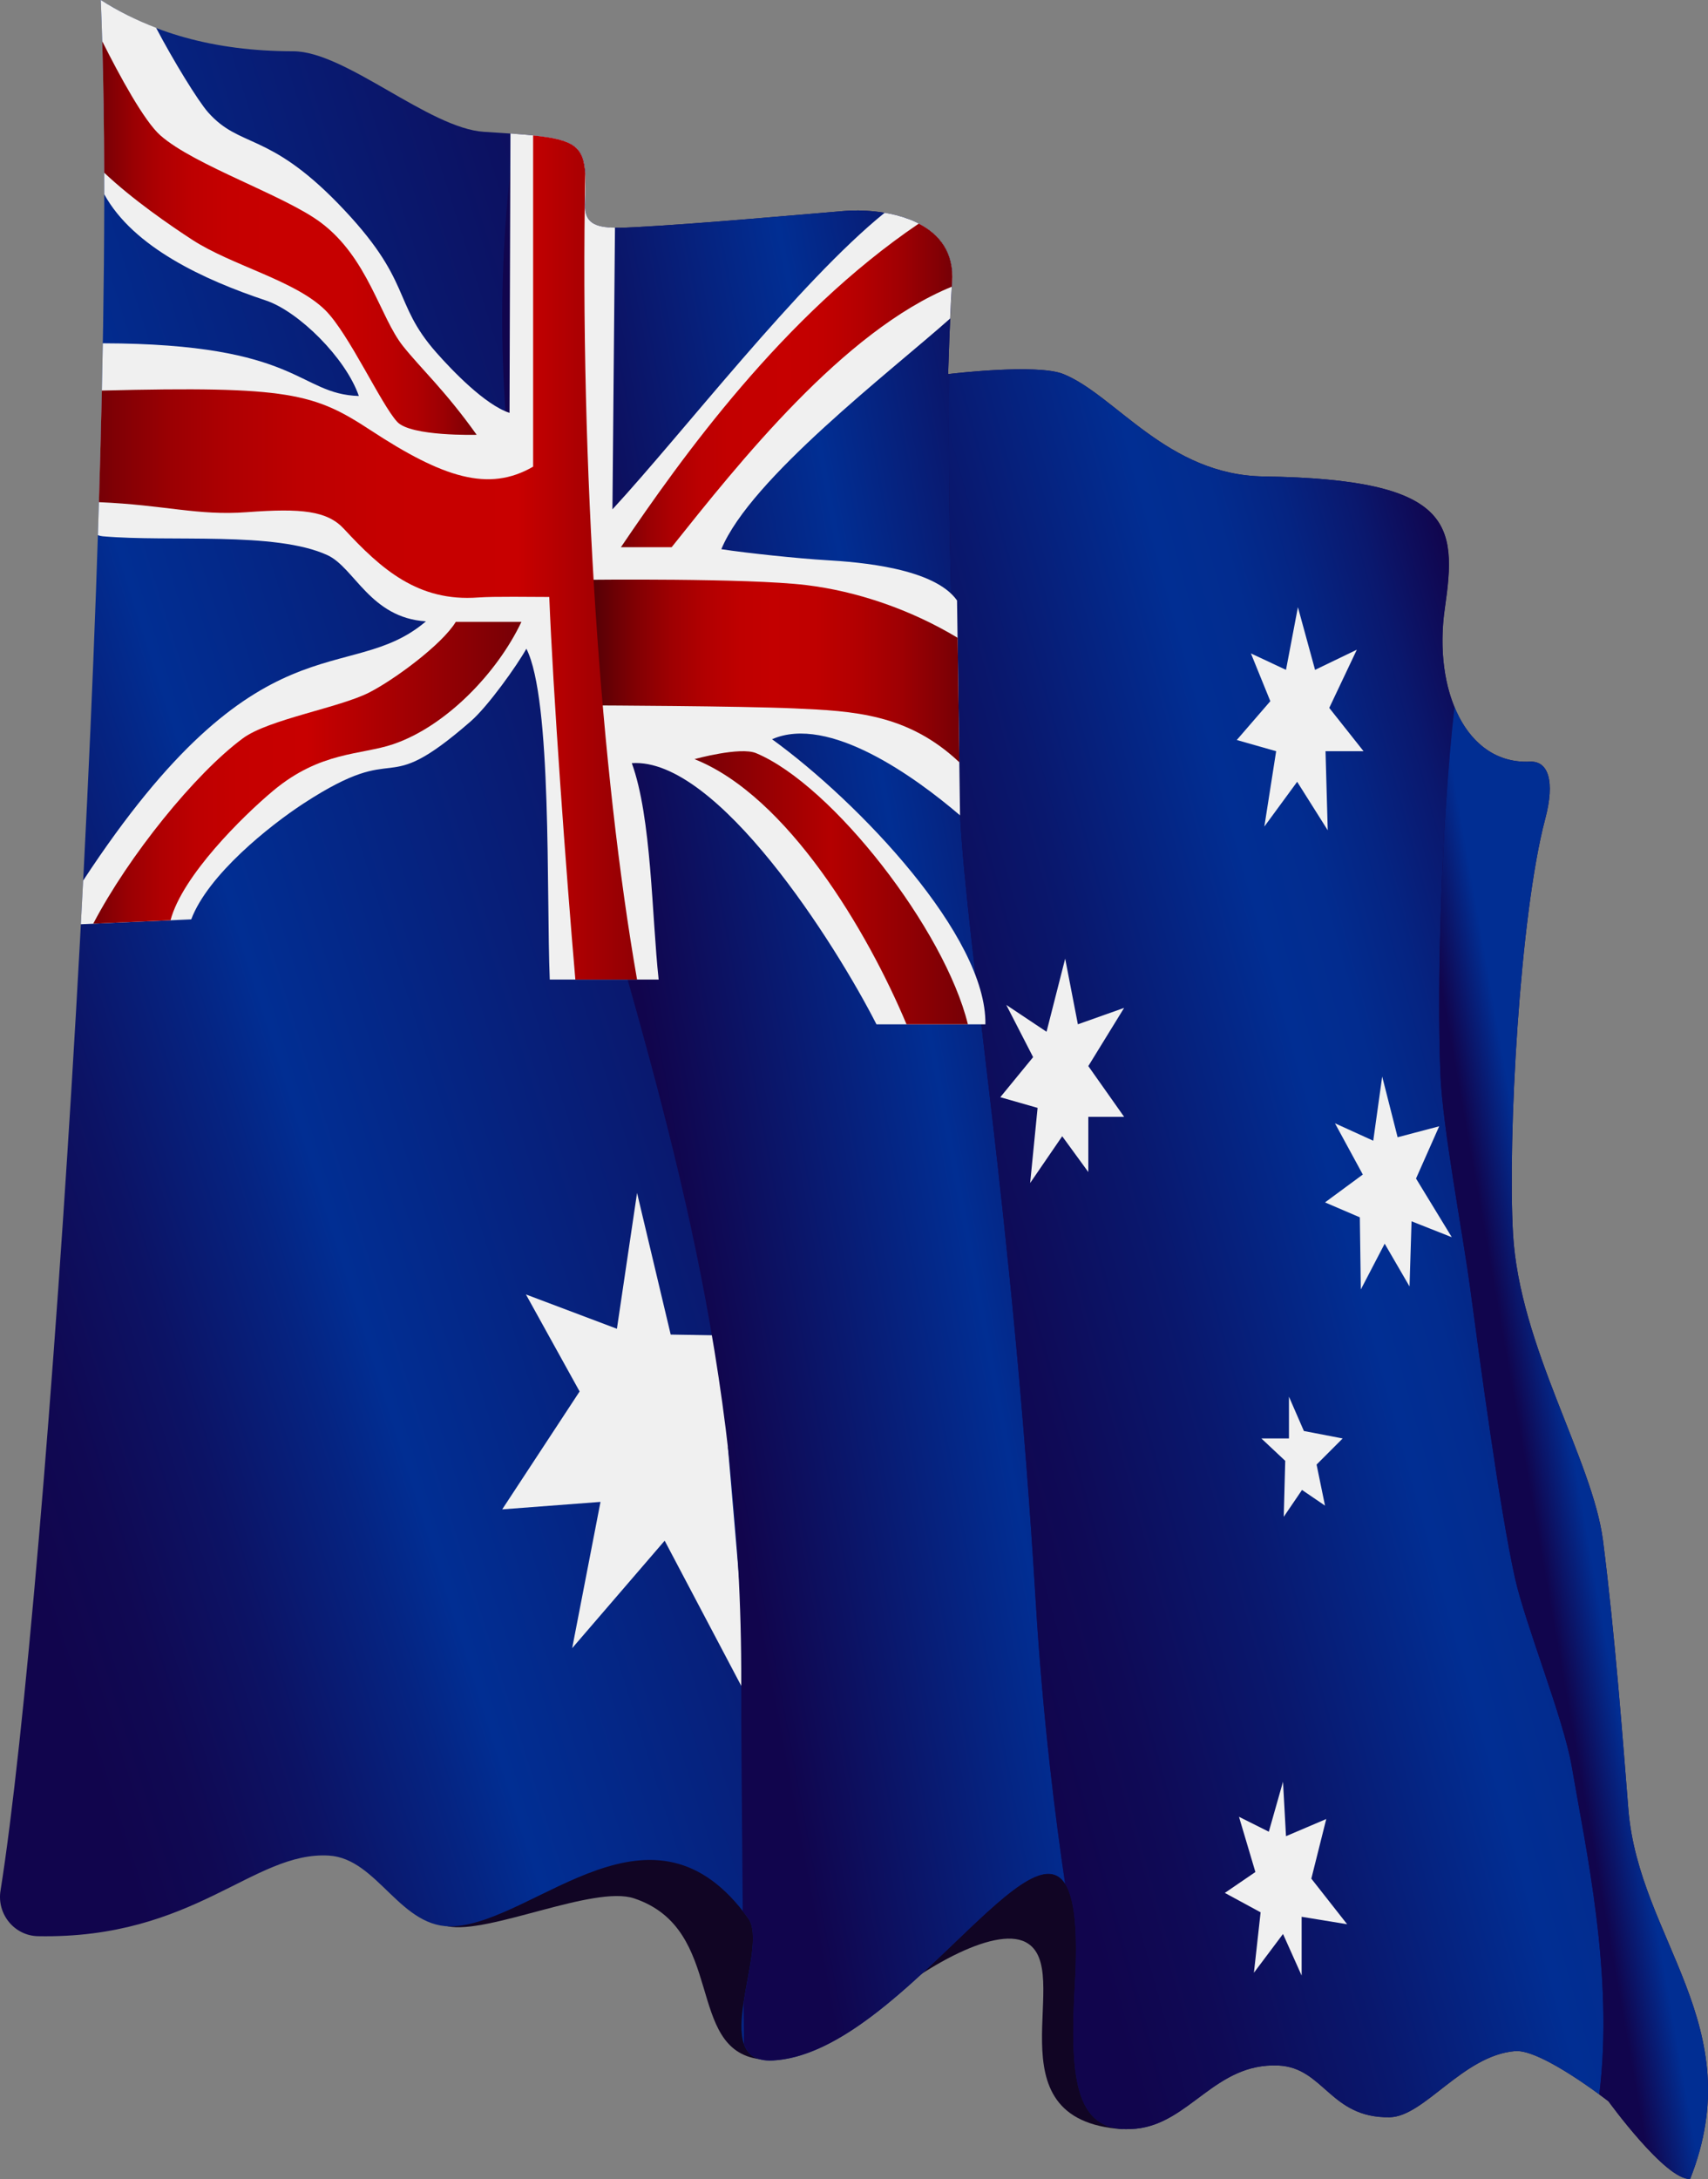 <?xml version="1.0" encoding="utf-8"?>
<!-- Generator: Adobe Illustrator 22.0.1, SVG Export Plug-In . SVG Version: 6.00 Build 0)  -->
<svg version="1.1" id="Layer_1" xmlns="http://www.w3.org/2000/svg" xmlns:xlink="http://www.w3.org/1999/xlink" x="0px" y="0px"
	 viewBox="0 0 64.523 82.279" enable-background="new 0 0 64.523 82.279" xml:space="preserve">
<rect x="0" y="0" width="64.523" height="82.279" fill="#808080" stroke="none"/>
<path fill="#110524" d="M16.906,72.737c1.535,0.318,5.523-1.564,7.05-1.053c3.482,1.165,1.903,5.711,4.753,6.074
	l3.049-4.947l-6.725-6.913L16.906,72.737z"/>
<path fill="#110524" d="M38.746,73.337c1.934,1.007-1.503,6.725,3.661,7.062l-1.97-14.689l-7.739,10.444
	C34.651,74.389,37.546,72.712,38.746,73.337z"/>
<linearGradient id="SVGID_1_" gradientUnits="userSpaceOnUse" x1="-3.888" y1="53.058" x2="57.636" y2="33.615">
	<stop  offset="0.046" style="stop-color:#11054D"/>
	<stop  offset="0.094" style="stop-color:#100953"/>
	<stop  offset="0.161" style="stop-color:#0C1365"/>
	<stop  offset="0.237" style="stop-color:#052482"/>
	<stop  offset="0.275" style="stop-color:#012E93"/>
	<stop  offset="0.672" style="stop-color:#11054D"/>
</linearGradient>
<path fill="url(#SVGID_1_)" d="M3.807,0C4.577,17.97,1.797,60.243,0.019,71.395c-0.141,0.882,0.524,1.699,1.416,1.716
	c5.921,0.114,8.129-3.217,10.994-3.043c1.86,0.113,2.705,2.818,4.753,2.667c3.134-0.23,7.476-5.316,11.083-0.301
	c0.823,1.144-1.592,5.501,0.932,5.369c5.662-0.297,12.03-13.597,11.41-2.889c-0.218,3.764,0.056,5.692,2.311,5.466
	c2.031-0.203,2.989-2.489,5.372-2.386c1.728,0.075,1.954,1.991,4.208,1.954c1.31-0.022,2.761-2.329,4.734-2.498
	c0.999-0.086,3.532,1.897,3.532,1.897s2.16,2.982,3.085,2.931c2.287-5.786-1.939-9.055-2.334-13.958
	c-0.201-2.502-0.502-6.57-0.958-10.144c-0.388-3.041-3.156-7.326-3.4-11.59
	c-0.206-3.606,0.254-12.048,1.216-15.663c0.381-1.431,0.114-2.196-0.577-2.163
	c-2.423,0.113-3.663-2.705-3.212-5.805c0.457-3.143,0.338-4.861-6.846-4.964c-3.636-0.052-5.595-3.067-7.563-3.865
	c-1.01-0.41-4.358,0-4.358,0s0.075-2.438,0.15-3.456c0.188-2.536-2.843-2.807-4.058-2.705
	c-2.01,0.169-5.558,0.487-7.852,0.61c-1.24,0.067-1.981,0.073-1.954-0.835c0.075-2.517,0.075-2.517-3.813-2.761
	c-2.087-0.131-5.24-3.043-7.213-3.043C8.033,1.935,5.666,1.202,3.807,0z"/>
<polygon fill="#F0F0F0" points="19.868,48.879 21.896,52.542 18.972,56.994 22.685,56.712 21.615,62.235 25.109,58.177 
	28.321,64.263 27.499,54.655 28.941,50.456 25.337,50.394 24.066,45.046 23.305,50.175 "/>
<linearGradient id="SVGID_2_" gradientUnits="userSpaceOnUse" x1="24.902" y1="41.338" x2="44.359" y2="37.691">
	<stop  offset="0" style="stop-color:#11054D"/>
	<stop  offset="0.529" style="stop-color:#012E93"/>
	<stop  offset="1" style="stop-color:#11054D"/>
</linearGradient>
<path fill="url(#SVGID_2_)" d="M28.107,77.193c0.143,0.401,0.465,0.643,1.09,0.611
	c4.569-0.24,9.597-8.944,11.043-6.67c-0.353-2.368-0.846-6.221-1.116-10.722
	c-0.875-14.591-2.559-24.25-2.855-29.624c-0.347-6.289-0.461-12.113-0.41-16.667
	c-0.026,0.003-0.041,0.005-0.041,0.005s0.075-2.438,0.15-3.456c0.188-2.536-2.843-2.807-4.058-2.705
	c-2.01,0.169-5.558,0.487-7.852,0.61c-1.24,0.067-1.981,0.073-1.954-0.835c0.067-2.235,0.067-2.486-2.654-2.684
	c-2.933,21.442,8.626,34.25,8.552,58.514c-0.004,1.422,0.024,5.005,0.057,8.599
	c0.069,0.088,0.138,0.173,0.206,0.268c0.412,0.574,0.011,1.956-0.174,3.175
	C28.096,76.159,28.101,76.69,28.107,77.193z"/>
<linearGradient id="SVGID_3_" gradientUnits="userSpaceOnUse" x1="34.979" y1="50.237" x2="60.865" y2="43.091">
	<stop  offset="0" style="stop-color:#11054D"/>
	<stop  offset="0.133" style="stop-color:#0F0A56"/>
	<stop  offset="0.351" style="stop-color:#09186E"/>
	<stop  offset="0.607" style="stop-color:#012E93"/>
	<stop  offset="0.699" style="stop-color:#022C8F"/>
	<stop  offset="0.794" style="stop-color:#052482"/>
	<stop  offset="0.891" style="stop-color:#0A186E"/>
	<stop  offset="0.989" style="stop-color:#100751"/>
	<stop  offset="1" style="stop-color:#11054D"/>
</linearGradient>
<path fill="url(#SVGID_3_)" d="M59.373,66.687c-0.305-1.786-1.747-5.333-2.142-7.101
	c-0.576-2.583-1.336-8.29-1.691-10.933c-0.286-2.131-1.045-6.069-1.127-8.115
	c-0.135-3.353,0.032-9.382,0.531-13.842c-0.426-1.035-0.563-2.359-0.362-3.741c0.457-3.143,0.338-4.861-6.846-4.964
	c-3.636-0.052-5.595-3.067-7.563-3.865c-0.945-0.383-3.937-0.049-4.317-0.005
	c-0.051,4.554,0.063,10.379,0.41,16.667c0.297,5.373,1.98,15.033,2.855,29.624
	c0.27,4.501,0.764,8.354,1.116,10.722c-0.004-0.006-0.009-0.01-0.013-0.016c0.354,0.536,0.502,1.706,0.381,3.796
	c-0.218,3.764,0.056,5.692,2.311,5.466c2.031-0.203,2.989-2.489,5.372-2.386c1.728,0.075,1.954,1.991,4.208,1.954
	c1.31-0.022,2.761-2.329,4.734-2.498c0.773-0.066,2.461,1.104,3.186,1.637
	C60.971,74.574,59.911,69.837,59.373,66.687z"/>
<linearGradient id="SVGID_4_" gradientUnits="userSpaceOnUse" x1="57.531" y1="54.766" x2="66.24" y2="53.227">
	<stop  offset="0" style="stop-color:#11054D"/>
	<stop  offset="0.21" style="stop-color:#012E93"/>
</linearGradient>
<path fill="url(#SVGID_4_)" d="M61.514,68.321c-0.201-2.502-0.502-6.57-0.958-10.144
	c-0.388-3.041-3.156-7.326-3.4-11.59c-0.206-3.606,0.254-12.048,1.216-15.663c0.381-1.431,0.114-2.196-0.577-2.163
	c-1.375,0.064-2.365-0.819-2.885-2.159c0.012,0.031,0.022,0.064,0.035,0.095
	c-0.499,4.46-0.666,10.489-0.531,13.842c0.082,2.047,0.841,5.984,1.127,8.115
	c0.355,2.643,1.114,8.35,1.691,10.933c0.395,1.768,1.836,5.315,2.142,7.101c0.539,3.151,1.598,7.887,1.044,12.401
	c0.212,0.156,0.346,0.26,0.346,0.26s2.16,2.982,3.085,2.931C66.135,76.493,61.908,73.224,61.514,68.321z"/>
<polygon fill="#F0F0F0" points="47.256,24.674 48.581,25.294 49.031,22.927 49.679,25.294 51.257,24.533 50.215,26.731 
	51.511,28.366 50.074,28.366 50.158,31.352 49.003,29.521 47.763,31.211 48.209,28.366 46.721,27.943 
	47.989,26.477 "/>
<polygon fill="#F0F0F0" points="50.431,42.416 51.877,43.074 52.215,40.651 52.798,42.943 54.368,42.529 53.493,44.502 
	54.845,46.718 53.324,46.117 53.248,48.578 52.309,46.962 51.408,48.691 51.37,45.967 50.055,45.403 51.483,44.351 
	"/>
<polygon fill="#F0F0F0" points="47.651,54.317 48.693,54.317 48.693,52.739 49.257,54.035 50.722,54.317 49.736,55.303 
	50.055,56.853 49.186,56.261 48.496,57.275 48.552,55.162 "/>
<polygon fill="#F0F0F0" points="48.468,67.278 47.932,69.166 46.805,68.603 47.425,70.688 46.27,71.477 47.622,72.21 
	47.369,74.492 48.468,73.027 49.172,74.598 49.172,72.379 50.891,72.66 49.538,70.938 50.102,68.687 48.581,69.335 
	"/>
<path fill="#F0F0F0" d="M37.225,38.678c0.056-3.325-4.79-8.397-8.059-10.764c2.142-0.939,5.41,1.428,7.101,2.874
	l-0.113-8.115c-0.864-1.221-3.665-1.447-4.959-1.522c-0.999-0.058-2.968-0.263-3.945-0.413
	c1.097-2.668,6.401-6.715,8.643-8.71c0.022-0.516,0.048-1.017,0.073-1.359c0.129-1.746-1.268-2.419-2.546-2.635
	c-3.237,2.617-7.646,8.342-10.284,11.2c0.012-1.567,0.061-6.912,0.096-10.636c-0.735-0.012-1.15-0.177-1.129-0.86
	c0.068-2.279,0.064-2.495-2.82-2.696l-0.035,10.548c-0.927-0.304-2.169-1.603-2.761-2.273
	c-1.709-1.935-0.848-2.682-3.719-5.636C10.118,4.959,9.066,5.598,7.864,4.245c-0.38-0.427-1.323-1.966-1.968-3.196
	C5.138,0.759,4.44,0.41,3.807,0C3.898,2.133,3.939,4.611,3.938,7.335c1.1,2.006,3.781,3.236,6.105,4.011
	c1.23,0.41,3.016,2.166,3.513,3.607c-2.317-0.074-2.207-1.975-9.672-1.99c-0.041,2.317-0.104,4.746-0.186,7.245
	c0.059,0.021,0.12,0.037,0.183,0.042c2.536,0.225,6.522-0.194,8.491,0.714c1.021,0.471,1.616,2.367,3.719,2.498
	c-2.93,2.498-6.274-0.395-12.95,9.79c-0,0-0,0-0,0.001
	c-0.028,0.549-0.058,1.098-0.087,1.647l4.17-0.185c0.639-1.691,2.968-3.544,4.245-4.377
	c3.832-2.498,2.818-0.056,6.312-3.099c0.655-0.57,1.747-2.104,2.104-2.743c0.977,1.916,0.751,9.28,0.883,12.492
	h4.114c-0.263-2.423-0.263-6.105-1.014-8.171c3.231-0.225,7.702,6.838,9.242,9.862H37.225z"/>
<linearGradient id="SVGID_5_" gradientUnits="userSpaceOnUse" x1="3.523" y1="29.18" x2="19.699" y2="29.18">
	<stop  offset="0" style="stop-color:#760006"/>
	<stop  offset="0.022" style="stop-color:#810005"/>
	<stop  offset="0.086" style="stop-color:#9B0003"/>
	<stop  offset="0.158" style="stop-color:#AF0002"/>
	<stop  offset="0.239" style="stop-color:#BD0001"/>
	<stop  offset="0.337" style="stop-color:#C50000"/>
	<stop  offset="0.5" style="stop-color:#C80000"/>
	<stop  offset="1" style="stop-color:#760006"/>
</linearGradient>
<path fill="url(#SVGID_5_)" d="M17.219,23.481c-0.526,0.864-2.329,2.187-3.269,2.667
	c-1.13,0.577-3.804,1.015-4.771,1.728c-1.809,1.335-4.316,4.441-5.656,7.002l2.919-0.129
	c0.443-1.675,2.726-3.929,3.882-4.894c1.786-1.49,3.313-1.341,4.528-1.753c1.991-0.676,3.93-2.687,4.846-4.621
	H17.219z"/>
<linearGradient id="SVGID_6_" gradientUnits="userSpaceOnUse" x1="3.862" y1="8.989" x2="18.008" y2="8.989">
	<stop  offset="0" style="stop-color:#760006"/>
	<stop  offset="0.022" style="stop-color:#810005"/>
	<stop  offset="0.086" style="stop-color:#9B0003"/>
	<stop  offset="0.158" style="stop-color:#AF0002"/>
	<stop  offset="0.239" style="stop-color:#BD0001"/>
	<stop  offset="0.337" style="stop-color:#C50000"/>
	<stop  offset="0.5" style="stop-color:#C80000"/>
	<stop  offset="0.663" style="stop-color:#C50000"/>
	<stop  offset="0.761" style="stop-color:#BD0001"/>
	<stop  offset="0.842" style="stop-color:#AF0002"/>
	<stop  offset="0.914" style="stop-color:#9B0003"/>
	<stop  offset="0.978" style="stop-color:#810005"/>
	<stop  offset="1" style="stop-color:#760006"/>
</linearGradient>
<path fill="url(#SVGID_6_)" d="M15.228,13.074c-0.877-1.098-1.326-3.344-3.119-4.678
	c-1.38-1.027-4.758-2.145-6.049-3.282C5.442,4.57,4.513,2.854,3.862,1.558c0.045,1.522,0.069,3.186,0.074,4.963
	c1.075,1.017,2.488,1.988,3.326,2.533c1.503,0.977,3.907,1.54,5.035,2.667c0.884,0.884,2.094,3.539,2.707,4.207
	c0.515,0.56,3.003,0.49,3.003,0.49C16.811,14.741,15.906,13.924,15.228,13.074z"/>
<linearGradient id="SVGID_7_" gradientUnits="userSpaceOnUse" x1="23.456" y1="14.554" x2="35.975" y2="14.554">
	<stop  offset="0" style="stop-color:#760006"/>
	<stop  offset="0.018" style="stop-color:#7F0005"/>
	<stop  offset="0.083" style="stop-color:#990003"/>
	<stop  offset="0.155" style="stop-color:#AD0002"/>
	<stop  offset="0.237" style="stop-color:#BB0001"/>
	<stop  offset="0.336" style="stop-color:#C30000"/>
	<stop  offset="0.5" style="stop-color:#C60000"/>
	<stop  offset="0.609" style="stop-color:#C20000"/>
	<stop  offset="0.723" style="stop-color:#B50001"/>
	<stop  offset="0.838" style="stop-color:#A10003"/>
	<stop  offset="0.953" style="stop-color:#840005"/>
	<stop  offset="1" style="stop-color:#760006"/>
</linearGradient>
<path fill="url(#SVGID_7_)" d="M23.456,20.663h1.916c2.541-3.185,6.493-8.169,10.584-9.837
	c0.003-0.053,0.007-0.11,0.01-0.157c0.085-1.148-0.491-1.83-1.258-2.225
	C29.572,11.922,25.742,17.289,23.456,20.663z"/>
<linearGradient id="SVGID_8_" gradientUnits="userSpaceOnUse" x1="26.236" y1="33.522" x2="36.564" y2="33.522">
	<stop  offset="0" style="stop-color:#760006"/>
	<stop  offset="0.5" style="stop-color:#B40000"/>
	<stop  offset="1" style="stop-color:#760006"/>
</linearGradient>
<path fill="url(#SVGID_8_)" d="M34.245,38.678h2.319c-0.874-3.565-5.106-9.023-7.999-10.238
	c-0.605-0.254-2.329,0.225-2.329,0.225C29.756,30.067,32.785,35.19,34.245,38.678z"/>
<linearGradient id="SVGID_9_" gradientUnits="userSpaceOnUse" x1="22.216" y1="25.334" x2="36.239" y2="25.334">
	<stop  offset="0" style="stop-color:#4E0006"/>
	<stop  offset="0.031" style="stop-color:#5C0005"/>
	<stop  offset="0.127" style="stop-color:#810003"/>
	<stop  offset="0.222" style="stop-color:#9E0002"/>
	<stop  offset="0.317" style="stop-color:#B20001"/>
	<stop  offset="0.41" style="stop-color:#BF0000"/>
	<stop  offset="0.5" style="stop-color:#C30000"/>
	<stop  offset="0.612" style="stop-color:#BF0000"/>
	<stop  offset="0.727" style="stop-color:#B20001"/>
	<stop  offset="0.844" style="stop-color:#9E0003"/>
	<stop  offset="0.962" style="stop-color:#810005"/>
	<stop  offset="1" style="stop-color:#760006"/>
</linearGradient>
<path fill="url(#SVGID_9_)" d="M22.216,21.893l0.263,4.744c0,0,5.479,0.021,7.533,0.113
	c2.236,0.099,4.281,0.201,6.228,2.033l-0.065-4.7c-1.774-1.068-3.806-1.761-5.73-1.991
	C28.215,21.825,22.216,21.893,22.216,21.893z"/>
<linearGradient id="SVGID_10_" gradientUnits="userSpaceOnUse" x1="3.737" y1="21.051" x2="26.35" y2="21.051">
	<stop  offset="0" style="stop-color:#760006"/>
	<stop  offset="0.03" style="stop-color:#810005"/>
	<stop  offset="0.121" style="stop-color:#9B0003"/>
	<stop  offset="0.221" style="stop-color:#AF0002"/>
	<stop  offset="0.334" style="stop-color:#BD0001"/>
	<stop  offset="0.472" style="stop-color:#C50000"/>
	<stop  offset="0.7" style="stop-color:#C80000"/>
	<stop  offset="0.994" style="stop-color:#760006"/>
</linearGradient>
<path fill="url(#SVGID_10_)" d="M21.735,36.988h2.331c-1.364-7.792-2.165-19.2-1.958-30.428
	c-0.059-1.017-0.425-1.289-1.968-1.445v12.506c-1.682,0.977-3.41,0.413-6.134-1.371
	c-2.127-1.394-3.07-1.679-10.158-1.502c-0.03,1.372-0.068,2.781-0.111,4.214c2.516,0.108,3.727,0.517,5.592,0.378
	c2.061-0.154,3.032-0.052,3.663,0.629c1.409,1.522,2.799,2.761,5.072,2.592c0.59-0.044,2.076-0.019,2.686-0.019
	C20.894,26.168,21.38,32.874,21.735,36.988z"/>
<polygon fill="#F0F0F0" points="41.113,44.257 41.113,42.172 42.466,42.172 41.113,40.256 42.466,38.058 40.719,38.678 
	40.239,36.199 39.535,38.96 38.014,37.946 39.028,39.918 37.788,41.431 39.197,41.834 38.916,44.671 
	40.127,42.905 "/>
</svg>
